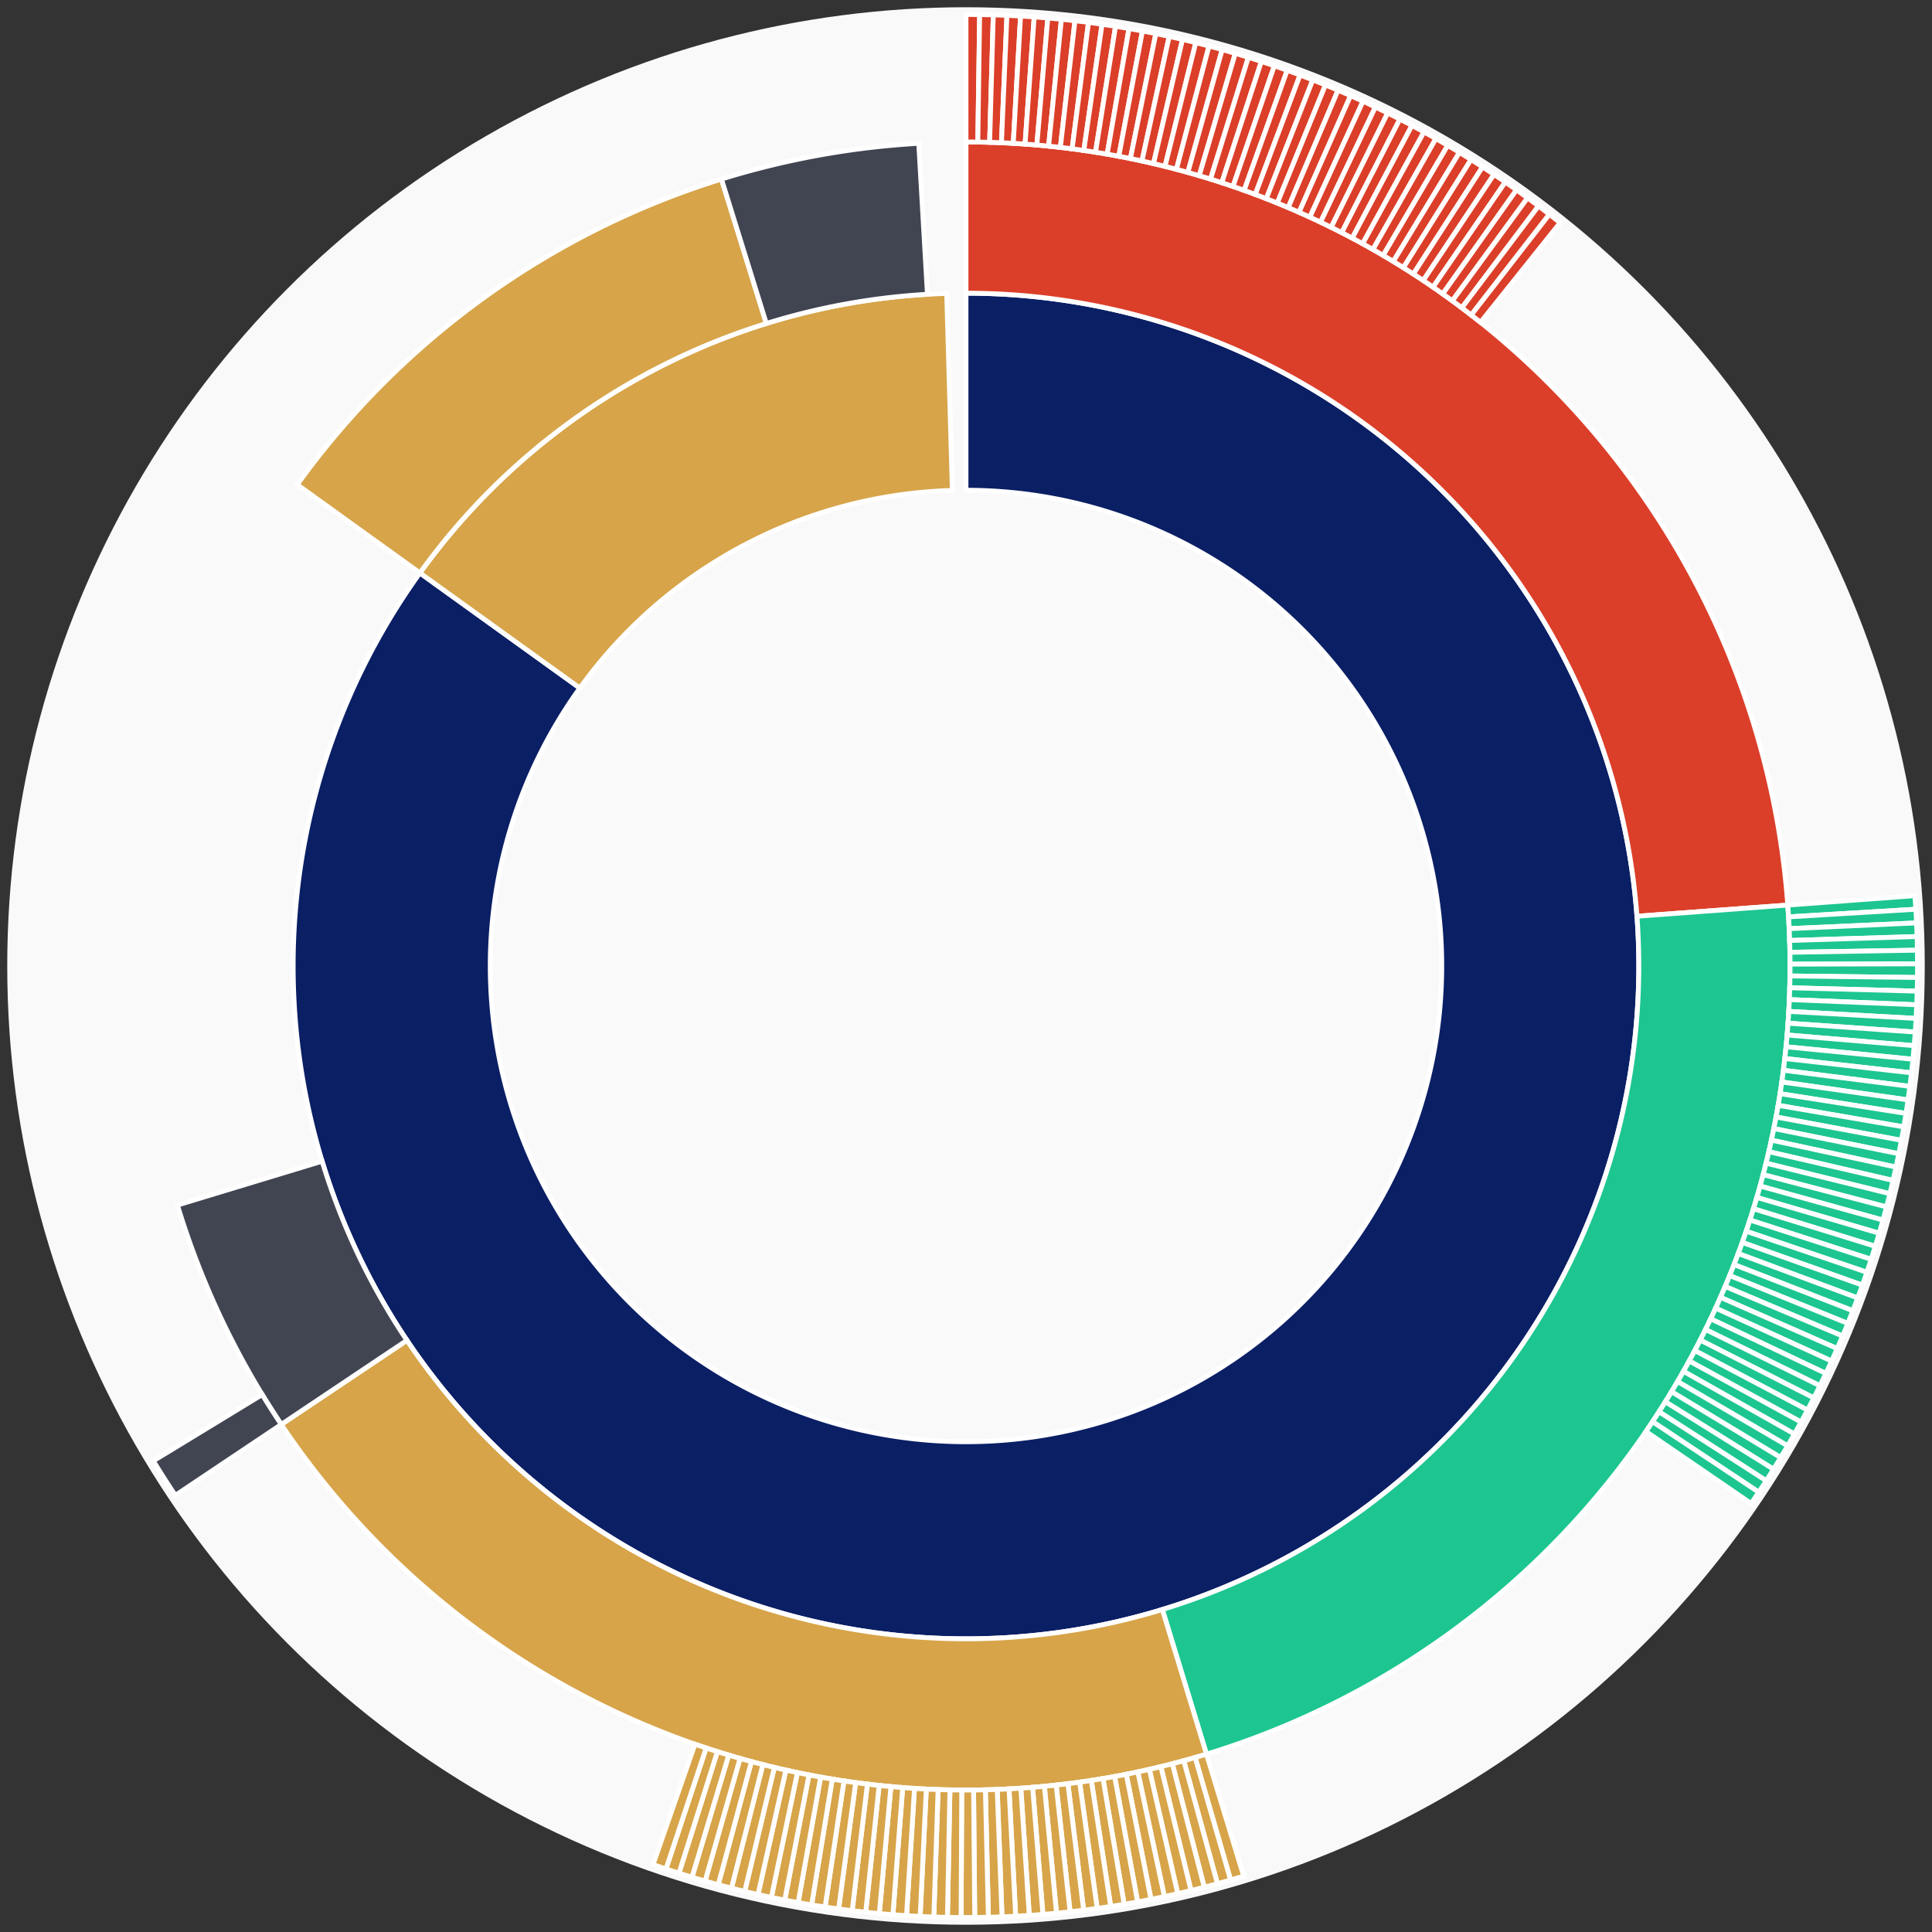 <svg xmlns="http://www.w3.org/2000/svg" width="400" height="400" id="block-7907924"><rect width="100%" height="100%" fill="#333333" stroke="none"/><g id="burst-container" transform="translate(200,200)"><circle r="197" style="fill: #f9f9f9; stroke: #f9f9f9; stroke-width: 3; opacity: 1;" id="circle-base"></circle><path display="none" d="M6.031385485800715e-15,-98.5A98.5,98.5,0,1,1,-6.031385485800715e-15,98.5A98.5,98.5,0,1,1,6.031385485800715e-15,-98.5Z" fill-rule="evenodd" id="p-type-root" style="stroke: #fff; opacity: 1;"></path><path d="M8.529667153919608e-15,-139.3A139.3,139.3,0,1,1,-113.06,-81.376L-79.945,-57.541A98.5,98.5,0,1,0,6.031385485800715e-15,-98.5Z" fill-rule="evenodd" style="fill: #0B1F65; stroke: #fff; opacity: 1;" id="p-type-data"></path><path d="M-113.06,-81.376A139.3,139.3,0,0,1,-3.997,-139.243L-2.826,-98.459A98.5,98.5,0,0,0,-79.945,-57.541Z" fill-rule="evenodd" style="fill: #D7A449; stroke: #fff; opacity: 1;" id="p-type-value"></path><path d="M1.0446666101440332e-14,-170.607A170.607,170.607,0,0,1,170.14,-12.614L138.919,-10.3A139.3,139.3,0,0,0,8.529667153919608e-15,-139.3Z" fill-rule="evenodd" style="fill: #DB3F29; stroke: #fff; opacity: 1;" id="p-type-functions"></path><path d="M170.14,-12.614A170.607,170.607,0,0,1,49.789,163.18L40.652,133.236A139.3,139.3,0,0,0,138.919,-10.3Z" fill-rule="evenodd" style="fill: #1DC690; stroke: #fff; opacity: 1;" id="p-type-logs"></path><path d="M49.789,163.18A170.607,170.607,0,0,1,-141.764,94.919L-115.75,77.501A139.3,139.3,0,0,0,40.652,133.236Z" fill-rule="evenodd" style="fill: #D7A449; stroke: #fff; opacity: 1;" id="p-type-tokenTransfers"></path><path d="M-141.764,94.919A170.607,170.607,0,0,1,-163.268,49.5L-133.308,40.416A139.3,139.3,0,0,0,-115.75,77.501Z" fill-rule="evenodd" style="fill: #414552; stroke: #fff; opacity: 1;" id="p-type-ether"></path><path d="M-138.469,-99.665A170.607,170.607,0,0,1,-50.629,-162.922L-41.338,-133.025A139.3,139.3,0,0,0,-113.06,-81.376Z" fill-rule="evenodd" style="fill: #D7A449; stroke: #fff; opacity: 1;" id="p-type-tokenTransfers"></path><path d="M-50.629,-162.922A170.607,170.607,0,0,1,-9.786,-170.326L-7.99,-139.071A139.3,139.3,0,0,0,-41.338,-133.025Z" fill-rule="evenodd" style="fill: #414552; stroke: #fff; opacity: 1;" id="p-type-ether"></path><path d="M1.206277097160143e-14,-197A197,197,0,0,1,2.826,-196.98L2.448,-170.589A170.607,170.607,0,0,0,1.0446666101440332e-14,-170.607Z" fill-rule="evenodd" style="fill: #DB3F29; stroke: #fff; opacity: 1;" id="p-type-functions"></path><path d="M2.826,-196.98A197,197,0,0,1,5.652,-196.919L4.895,-170.537A170.607,170.607,0,0,0,2.448,-170.589Z" fill-rule="evenodd" style="fill: #DB3F29; stroke: #fff; opacity: 1;" id="p-type-functions"></path><path d="M5.652,-196.919A197,197,0,0,1,8.477,-196.818L7.341,-170.449A170.607,170.607,0,0,0,4.895,-170.537Z" fill-rule="evenodd" style="fill: #DB3F29; stroke: #fff; opacity: 1;" id="p-type-functions"></path><path d="M8.477,-196.818A197,197,0,0,1,11.3,-196.676L9.786,-170.326A170.607,170.607,0,0,0,7.341,-170.449Z" fill-rule="evenodd" style="fill: #DB3F29; stroke: #fff; opacity: 1;" id="p-type-functions"></path><path d="M11.3,-196.676A197,197,0,0,1,14.12,-196.493L12.228,-170.168A170.607,170.607,0,0,0,9.786,-170.326Z" fill-rule="evenodd" style="fill: #DB3F29; stroke: #fff; opacity: 1;" id="p-type-functions"></path><path d="M14.12,-196.493A197,197,0,0,1,16.938,-196.271L14.669,-169.975A170.607,170.607,0,0,0,12.228,-170.168Z" fill-rule="evenodd" style="fill: #DB3F29; stroke: #fff; opacity: 1;" id="p-type-functions"></path><path d="M16.938,-196.271A197,197,0,0,1,19.752,-196.007L17.106,-169.747A170.607,170.607,0,0,0,14.669,-169.975Z" fill-rule="evenodd" style="fill: #DB3F29; stroke: #fff; opacity: 1;" id="p-type-functions"></path><path d="M19.752,-196.007A197,197,0,0,1,22.562,-195.704L19.539,-169.484A170.607,170.607,0,0,0,17.106,-169.747Z" fill-rule="evenodd" style="fill: #DB3F29; stroke: #fff; opacity: 1;" id="p-type-functions"></path><path d="M22.562,-195.704A197,197,0,0,1,25.367,-195.36L21.969,-169.187A170.607,170.607,0,0,0,19.539,-169.484Z" fill-rule="evenodd" style="fill: #DB3F29; stroke: #fff; opacity: 1;" id="p-type-functions"></path><path d="M25.367,-195.36A197,197,0,0,1,28.168,-194.976L24.394,-168.854A170.607,170.607,0,0,0,21.969,-169.187Z" fill-rule="evenodd" style="fill: #DB3F29; stroke: #fff; opacity: 1;" id="p-type-functions"></path><path d="M28.168,-194.976A197,197,0,0,1,30.962,-194.552L26.814,-168.487A170.607,170.607,0,0,0,24.394,-168.854Z" fill-rule="evenodd" style="fill: #DB3F29; stroke: #fff; opacity: 1;" id="p-type-functions"></path><path d="M30.962,-194.552A197,197,0,0,1,33.75,-194.087L29.228,-168.085A170.607,170.607,0,0,0,26.814,-168.487Z" fill-rule="evenodd" style="fill: #DB3F29; stroke: #fff; opacity: 1;" id="p-type-functions"></path><path d="M33.75,-194.087A197,197,0,0,1,36.531,-193.583L31.637,-167.648A170.607,170.607,0,0,0,29.228,-168.085Z" fill-rule="evenodd" style="fill: #DB3F29; stroke: #fff; opacity: 1;" id="p-type-functions"></path><path d="M36.531,-193.583A197,197,0,0,1,39.305,-193.039L34.039,-167.177A170.607,170.607,0,0,0,31.637,-167.648Z" fill-rule="evenodd" style="fill: #DB3F29; stroke: #fff; opacity: 1;" id="p-type-functions"></path><path d="M39.305,-193.039A197,197,0,0,1,42.07,-192.455L36.434,-166.671A170.607,170.607,0,0,0,34.039,-167.177Z" fill-rule="evenodd" style="fill: #DB3F29; stroke: #fff; opacity: 1;" id="p-type-functions"></path><path d="M42.07,-192.455A197,197,0,0,1,44.827,-191.832L38.821,-166.131A170.607,170.607,0,0,0,36.434,-166.671Z" fill-rule="evenodd" style="fill: #DB3F29; stroke: #fff; opacity: 1;" id="p-type-functions"></path><path d="M44.827,-191.832A197,197,0,0,1,47.575,-191.169L41.201,-165.557A170.607,170.607,0,0,0,38.821,-166.131Z" fill-rule="evenodd" style="fill: #DB3F29; stroke: #fff; opacity: 1;" id="p-type-functions"></path><path d="M47.575,-191.169A197,197,0,0,1,50.312,-190.467L43.572,-164.949A170.607,170.607,0,0,0,41.201,-165.557Z" fill-rule="evenodd" style="fill: #DB3F29; stroke: #fff; opacity: 1;" id="p-type-functions"></path><path d="M50.312,-190.467A197,197,0,0,1,53.04,-189.726L45.934,-164.307A170.607,170.607,0,0,0,43.572,-164.949Z" fill-rule="evenodd" style="fill: #DB3F29; stroke: #fff; opacity: 1;" id="p-type-functions"></path><path d="M53.04,-189.726A197,197,0,0,1,55.756,-188.945L48.286,-163.631A170.607,170.607,0,0,0,45.934,-164.307Z" fill-rule="evenodd" style="fill: #DB3F29; stroke: #fff; opacity: 1;" id="p-type-functions"></path><path d="M55.756,-188.945A197,197,0,0,1,58.461,-188.126L50.629,-162.922A170.607,170.607,0,0,0,48.286,-163.631Z" fill-rule="evenodd" style="fill: #DB3F29; stroke: #fff; opacity: 1;" id="p-type-functions"></path><path d="M58.461,-188.126A197,197,0,0,1,61.154,-187.268L52.961,-162.178A170.607,170.607,0,0,0,50.629,-162.922Z" fill-rule="evenodd" style="fill: #DB3F29; stroke: #fff; opacity: 1;" id="p-type-functions"></path><path d="M61.154,-187.268A197,197,0,0,1,63.835,-186.371L55.283,-161.402A170.607,170.607,0,0,0,52.961,-162.178Z" fill-rule="evenodd" style="fill: #DB3F29; stroke: #fff; opacity: 1;" id="p-type-functions"></path><path d="M63.835,-186.371A197,197,0,0,1,66.502,-185.436L57.593,-160.592A170.607,170.607,0,0,0,55.283,-161.402Z" fill-rule="evenodd" style="fill: #DB3F29; stroke: #fff; opacity: 1;" id="p-type-functions"></path><path d="M66.502,-185.436A197,197,0,0,1,69.156,-184.463L59.891,-159.749A170.607,170.607,0,0,0,57.593,-160.592Z" fill-rule="evenodd" style="fill: #DB3F29; stroke: #fff; opacity: 1;" id="p-type-functions"></path><path d="M69.156,-184.463A197,197,0,0,1,71.795,-183.452L62.176,-158.874A170.607,170.607,0,0,0,59.891,-159.749Z" fill-rule="evenodd" style="fill: #DB3F29; stroke: #fff; opacity: 1;" id="p-type-functions"></path><path d="M71.795,-183.452A197,197,0,0,1,74.42,-182.403L64.449,-157.965A170.607,170.607,0,0,0,62.176,-158.874Z" fill-rule="evenodd" style="fill: #DB3F29; stroke: #fff; opacity: 1;" id="p-type-functions"></path><path d="M74.42,-182.403A197,197,0,0,1,77.029,-181.316L66.709,-157.024A170.607,170.607,0,0,0,64.449,-157.965Z" fill-rule="evenodd" style="fill: #DB3F29; stroke: #fff; opacity: 1;" id="p-type-functions"></path><path d="M77.029,-181.316A197,197,0,0,1,79.622,-180.192L68.955,-156.051A170.607,170.607,0,0,0,66.709,-157.024Z" fill-rule="evenodd" style="fill: #DB3F29; stroke: #fff; opacity: 1;" id="p-type-functions"></path><path d="M79.622,-180.192A197,197,0,0,1,82.199,-179.031L71.187,-155.046A170.607,170.607,0,0,0,68.955,-156.051Z" fill-rule="evenodd" style="fill: #DB3F29; stroke: #fff; opacity: 1;" id="p-type-functions"></path><path d="M82.199,-179.031A197,197,0,0,1,84.759,-177.834L73.404,-154.009A170.607,170.607,0,0,0,71.187,-155.046Z" fill-rule="evenodd" style="fill: #DB3F29; stroke: #fff; opacity: 1;" id="p-type-functions"></path><path d="M84.759,-177.834A197,197,0,0,1,87.302,-176.599L75.606,-152.94A170.607,170.607,0,0,0,73.404,-154.009Z" fill-rule="evenodd" style="fill: #DB3F29; stroke: #fff; opacity: 1;" id="p-type-functions"></path><path d="M87.302,-176.599A197,197,0,0,1,89.827,-175.329L77.792,-151.839A170.607,170.607,0,0,0,75.606,-152.94Z" fill-rule="evenodd" style="fill: #DB3F29; stroke: #fff; opacity: 1;" id="p-type-functions"></path><path d="M89.827,-175.329A197,197,0,0,1,92.333,-174.022L79.963,-150.707A170.607,170.607,0,0,0,77.792,-151.839Z" fill-rule="evenodd" style="fill: #DB3F29; stroke: #fff; opacity: 1;" id="p-type-functions"></path><path d="M92.333,-174.022A197,197,0,0,1,94.82,-172.679L82.117,-149.545A170.607,170.607,0,0,0,79.963,-150.707Z" fill-rule="evenodd" style="fill: #DB3F29; stroke: #fff; opacity: 1;" id="p-type-functions"></path><path d="M94.82,-172.679A197,197,0,0,1,97.288,-171.301L84.254,-148.351A170.607,170.607,0,0,0,82.117,-149.545Z" fill-rule="evenodd" style="fill: #DB3F29; stroke: #fff; opacity: 1;" id="p-type-functions"></path><path d="M97.288,-171.301A197,197,0,0,1,99.735,-169.888L86.373,-147.127A170.607,170.607,0,0,0,84.254,-148.351Z" fill-rule="evenodd" style="fill: #DB3F29; stroke: #fff; opacity: 1;" id="p-type-functions"></path><path d="M99.735,-169.888A197,197,0,0,1,102.163,-168.439L88.475,-145.873A170.607,170.607,0,0,0,86.373,-147.127Z" fill-rule="evenodd" style="fill: #DB3F29; stroke: #fff; opacity: 1;" id="p-type-functions"></path><path d="M102.163,-168.439A197,197,0,0,1,104.569,-166.956L90.559,-144.588A170.607,170.607,0,0,0,88.475,-145.873Z" fill-rule="evenodd" style="fill: #DB3F29; stroke: #fff; opacity: 1;" id="p-type-functions"></path><path d="M104.569,-166.956A197,197,0,0,1,106.953,-165.439L92.624,-143.274A170.607,170.607,0,0,0,90.559,-144.588Z" fill-rule="evenodd" style="fill: #DB3F29; stroke: #fff; opacity: 1;" id="p-type-functions"></path><path d="M106.953,-165.439A197,197,0,0,1,109.316,-163.887L94.67,-141.931A170.607,170.607,0,0,0,92.624,-143.274Z" fill-rule="evenodd" style="fill: #DB3F29; stroke: #fff; opacity: 1;" id="p-type-functions"></path><path d="M109.316,-163.887A197,197,0,0,1,111.656,-162.302L96.697,-140.558A170.607,170.607,0,0,0,94.67,-141.931Z" fill-rule="evenodd" style="fill: #DB3F29; stroke: #fff; opacity: 1;" id="p-type-functions"></path><path d="M111.656,-162.302A197,197,0,0,1,113.973,-160.684L98.703,-139.156A170.607,170.607,0,0,0,96.697,-140.558Z" fill-rule="evenodd" style="fill: #DB3F29; stroke: #fff; opacity: 1;" id="p-type-functions"></path><path d="M113.973,-160.684A197,197,0,0,1,116.266,-159.032L100.69,-137.726A170.607,170.607,0,0,0,98.703,-139.156Z" fill-rule="evenodd" style="fill: #DB3F29; stroke: #fff; opacity: 1;" id="p-type-functions"></path><path d="M116.266,-159.032A197,197,0,0,1,118.536,-157.347L102.655,-136.267A170.607,170.607,0,0,0,100.69,-137.726Z" fill-rule="evenodd" style="fill: #DB3F29; stroke: #fff; opacity: 1;" id="p-type-functions"></path><path d="M118.536,-157.347A197,197,0,0,1,120.781,-155.631L104.6,-134.78A170.607,170.607,0,0,0,102.655,-136.267Z" fill-rule="evenodd" style="fill: #DB3F29; stroke: #fff; opacity: 1;" id="p-type-functions"></path><path d="M120.781,-155.631A197,197,0,0,1,123.002,-153.882L106.523,-133.265A170.607,170.607,0,0,0,104.6,-134.78Z" fill-rule="evenodd" style="fill: #DB3F29; stroke: #fff; opacity: 1;" id="p-type-functions"></path><path d="M196.461,-14.566A197,197,0,0,1,196.65,-11.746L170.303,-10.172A170.607,170.607,0,0,0,170.14,-12.614Z" fill-rule="evenodd" style="fill: #1DC690; stroke: #fff; opacity: 1;" id="p-type-logs"></path><path d="M196.65,-11.746A197,197,0,0,1,196.798,-8.923L170.432,-7.728A170.607,170.607,0,0,0,170.303,-10.172Z" fill-rule="evenodd" style="fill: #1DC690; stroke: #fff; opacity: 1;" id="p-type-logs"></path><path d="M196.798,-8.923A197,197,0,0,1,196.906,-6.099L170.525,-5.282A170.607,170.607,0,0,0,170.432,-7.728Z" fill-rule="evenodd" style="fill: #1DC690; stroke: #fff; opacity: 1;" id="p-type-logs"></path><path d="M196.906,-6.099A197,197,0,0,1,196.973,-3.273L170.583,-2.835A170.607,170.607,0,0,0,170.525,-5.282Z" fill-rule="evenodd" style="fill: #1DC690; stroke: #fff; opacity: 1;" id="p-type-logs"></path><path d="M196.973,-3.273A197,197,0,0,1,196.999,-0.447L170.607,-0.387A170.607,170.607,0,0,0,170.583,-2.835Z" fill-rule="evenodd" style="fill: #1DC690; stroke: #fff; opacity: 1;" id="p-type-logs"></path><path d="M196.999,-0.447A197,197,0,0,1,196.986,2.38L170.595,2.061A170.607,170.607,0,0,0,170.607,-0.387Z" fill-rule="evenodd" style="fill: #1DC690; stroke: #fff; opacity: 1;" id="p-type-logs"></path><path d="M196.986,2.38A197,197,0,0,1,196.931,5.205L170.547,4.508A170.607,170.607,0,0,0,170.595,2.061Z" fill-rule="evenodd" style="fill: #1DC690; stroke: #fff; opacity: 1;" id="p-type-logs"></path><path d="M196.931,5.205A197,197,0,0,1,196.836,8.03L170.465,6.954A170.607,170.607,0,0,0,170.547,4.508Z" fill-rule="evenodd" style="fill: #1DC690; stroke: #fff; opacity: 1;" id="p-type-logs"></path><path d="M196.836,8.03A197,197,0,0,1,196.701,10.853L170.348,9.399A170.607,170.607,0,0,0,170.465,6.954Z" fill-rule="evenodd" style="fill: #1DC690; stroke: #fff; opacity: 1;" id="p-type-logs"></path><path d="M196.701,10.853A197,197,0,0,1,196.525,13.674L170.196,11.842A170.607,170.607,0,0,0,170.348,9.399Z" fill-rule="evenodd" style="fill: #1DC690; stroke: #fff; opacity: 1;" id="p-type-logs"></path><path d="M196.525,13.674A197,197,0,0,1,196.308,16.493L170.008,14.283A170.607,170.607,0,0,0,170.196,11.842Z" fill-rule="evenodd" style="fill: #1DC690; stroke: #fff; opacity: 1;" id="p-type-logs"></path><path d="M196.308,16.493A197,197,0,0,1,196.052,19.307L169.786,16.721A170.607,170.607,0,0,0,170.008,14.283Z" fill-rule="evenodd" style="fill: #1DC690; stroke: #fff; opacity: 1;" id="p-type-logs"></path><path d="M196.052,19.307A197,197,0,0,1,195.754,22.118L169.528,19.155A170.607,170.607,0,0,0,169.786,16.721Z" fill-rule="evenodd" style="fill: #1DC690; stroke: #fff; opacity: 1;" id="p-type-logs"></path><path d="M195.754,22.118A197,197,0,0,1,195.417,24.924L169.236,21.585A170.607,170.607,0,0,0,169.528,19.155Z" fill-rule="evenodd" style="fill: #1DC690; stroke: #fff; opacity: 1;" id="p-type-logs"></path><path d="M195.417,24.924A197,197,0,0,1,195.039,27.725L168.909,24.011A170.607,170.607,0,0,0,169.236,21.585Z" fill-rule="evenodd" style="fill: #1DC690; stroke: #fff; opacity: 1;" id="p-type-logs"></path><path d="M195.039,27.725A197,197,0,0,1,194.621,30.521L168.547,26.432A170.607,170.607,0,0,0,168.909,24.011Z" fill-rule="evenodd" style="fill: #1DC690; stroke: #fff; opacity: 1;" id="p-type-logs"></path><path d="M194.621,30.521A197,197,0,0,1,194.163,33.31L168.151,28.847A170.607,170.607,0,0,0,168.547,26.432Z" fill-rule="evenodd" style="fill: #1DC690; stroke: #fff; opacity: 1;" id="p-type-logs"></path><path d="M194.163,33.31A197,197,0,0,1,193.666,36.092L167.719,31.257A170.607,170.607,0,0,0,168.151,28.847Z" fill-rule="evenodd" style="fill: #1DC690; stroke: #fff; opacity: 1;" id="p-type-logs"></path><path d="M193.666,36.092A197,197,0,0,1,193.128,38.867L167.254,33.66A170.607,170.607,0,0,0,167.719,31.257Z" fill-rule="evenodd" style="fill: #1DC690; stroke: #fff; opacity: 1;" id="p-type-logs"></path><path d="M193.128,38.867A197,197,0,0,1,192.55,41.634L166.754,36.056A170.607,170.607,0,0,0,167.254,33.66Z" fill-rule="evenodd" style="fill: #1DC690; stroke: #fff; opacity: 1;" id="p-type-logs"></path><path d="M192.55,41.634A197,197,0,0,1,191.933,44.392L166.219,38.444A170.607,170.607,0,0,0,166.754,36.056Z" fill-rule="evenodd" style="fill: #1DC690; stroke: #fff; opacity: 1;" id="p-type-logs"></path><path d="M191.933,44.392A197,197,0,0,1,191.277,47.141L165.65,40.825A170.607,170.607,0,0,0,166.219,38.444Z" fill-rule="evenodd" style="fill: #1DC690; stroke: #fff; opacity: 1;" id="p-type-logs"></path><path d="M191.277,47.141A197,197,0,0,1,190.581,49.88L165.048,43.198A170.607,170.607,0,0,0,165.65,40.825Z" fill-rule="evenodd" style="fill: #1DC690; stroke: #fff; opacity: 1;" id="p-type-logs"></path><path d="M190.581,49.88A197,197,0,0,1,189.845,52.609L164.411,45.561A170.607,170.607,0,0,0,165.048,43.198Z" fill-rule="evenodd" style="fill: #1DC690; stroke: #fff; opacity: 1;" id="p-type-logs"></path><path d="M189.845,52.609A197,197,0,0,1,189.071,55.328L163.74,47.915A170.607,170.607,0,0,0,164.411,45.561Z" fill-rule="evenodd" style="fill: #1DC690; stroke: #fff; opacity: 1;" id="p-type-logs"></path><path d="M189.071,55.328A197,197,0,0,1,188.258,58.035L163.036,50.259A170.607,170.607,0,0,0,163.74,47.915Z" fill-rule="evenodd" style="fill: #1DC690; stroke: #fff; opacity: 1;" id="p-type-logs"></path><path d="M188.258,58.035A197,197,0,0,1,187.406,60.73L162.298,52.593A170.607,170.607,0,0,0,163.036,50.259Z" fill-rule="evenodd" style="fill: #1DC690; stroke: #fff; opacity: 1;" id="p-type-logs"></path><path d="M187.406,60.73A197,197,0,0,1,186.515,63.412L161.527,54.916A170.607,170.607,0,0,0,162.298,52.593Z" fill-rule="evenodd" style="fill: #1DC690; stroke: #fff; opacity: 1;" id="p-type-logs"></path><path d="M186.515,63.412A197,197,0,0,1,185.586,66.081L160.722,57.228A170.607,170.607,0,0,0,161.527,54.916Z" fill-rule="evenodd" style="fill: #1DC690; stroke: #fff; opacity: 1;" id="p-type-logs"></path><path d="M185.586,66.081A197,197,0,0,1,184.619,68.737L159.885,59.528A170.607,170.607,0,0,0,160.722,57.228Z" fill-rule="evenodd" style="fill: #1DC690; stroke: #fff; opacity: 1;" id="p-type-logs"></path><path d="M184.619,68.737A197,197,0,0,1,183.614,71.379L159.014,61.816A170.607,170.607,0,0,0,159.885,59.528Z" fill-rule="evenodd" style="fill: #1DC690; stroke: #fff; opacity: 1;" id="p-type-logs"></path><path d="M183.614,71.379A197,197,0,0,1,182.571,74.006L158.111,64.091A170.607,170.607,0,0,0,159.014,61.816Z" fill-rule="evenodd" style="fill: #1DC690; stroke: #fff; opacity: 1;" id="p-type-logs"></path><path d="M182.571,74.006A197,197,0,0,1,181.49,76.617L157.175,66.353A170.607,170.607,0,0,0,158.111,64.091Z" fill-rule="evenodd" style="fill: #1DC690; stroke: #fff; opacity: 1;" id="p-type-logs"></path><path d="M181.49,76.617A197,197,0,0,1,180.372,79.213L156.207,68.601A170.607,170.607,0,0,0,157.175,66.353Z" fill-rule="evenodd" style="fill: #1DC690; stroke: #fff; opacity: 1;" id="p-type-logs"></path><path d="M180.372,79.213A197,197,0,0,1,179.217,81.793L155.207,70.835A170.607,170.607,0,0,0,156.207,68.601Z" fill-rule="evenodd" style="fill: #1DC690; stroke: #fff; opacity: 1;" id="p-type-logs"></path><path d="M179.217,81.793A197,197,0,0,1,178.026,84.356L154.175,73.054A170.607,170.607,0,0,0,155.207,70.835Z" fill-rule="evenodd" style="fill: #1DC690; stroke: #fff; opacity: 1;" id="p-type-logs"></path><path d="M178.026,84.356A197,197,0,0,1,176.797,86.901L153.111,75.259A170.607,170.607,0,0,0,154.175,73.054Z" fill-rule="evenodd" style="fill: #1DC690; stroke: #fff; opacity: 1;" id="p-type-logs"></path><path d="M176.797,86.901A197,197,0,0,1,175.532,89.429L152.015,77.448A170.607,170.607,0,0,0,153.111,75.259Z" fill-rule="evenodd" style="fill: #1DC690; stroke: #fff; opacity: 1;" id="p-type-logs"></path><path d="M175.532,89.429A197,197,0,0,1,174.231,91.938L150.888,79.621A170.607,170.607,0,0,0,152.015,77.448Z" fill-rule="evenodd" style="fill: #1DC690; stroke: #fff; opacity: 1;" id="p-type-logs"></path><path d="M174.231,91.938A197,197,0,0,1,172.894,94.428L149.731,81.777A170.607,170.607,0,0,0,150.888,79.621Z" fill-rule="evenodd" style="fill: #1DC690; stroke: #fff; opacity: 1;" id="p-type-logs"></path><path d="M172.894,94.428A197,197,0,0,1,171.521,96.899L148.542,83.917A170.607,170.607,0,0,0,149.731,81.777Z" fill-rule="evenodd" style="fill: #1DC690; stroke: #fff; opacity: 1;" id="p-type-logs"></path><path d="M171.521,96.899A197,197,0,0,1,170.114,99.35L147.323,86.039A170.607,170.607,0,0,0,148.542,83.917Z" fill-rule="evenodd" style="fill: #1DC690; stroke: #fff; opacity: 1;" id="p-type-logs"></path><path d="M170.114,99.35A197,197,0,0,1,168.671,101.78L146.073,88.144A170.607,170.607,0,0,0,147.323,86.039Z" fill-rule="evenodd" style="fill: #1DC690; stroke: #fff; opacity: 1;" id="p-type-logs"></path><path d="M168.671,101.78A197,197,0,0,1,167.193,104.19L144.793,90.231A170.607,170.607,0,0,0,146.073,88.144Z" fill-rule="evenodd" style="fill: #1DC690; stroke: #fff; opacity: 1;" id="p-type-logs"></path><path d="M167.193,104.19A197,197,0,0,1,165.681,106.578L143.484,92.299A170.607,170.607,0,0,0,144.793,90.231Z" fill-rule="evenodd" style="fill: #1DC690; stroke: #fff; opacity: 1;" id="p-type-logs"></path><path d="M165.681,106.578A197,197,0,0,1,164.135,108.944L142.145,94.348A170.607,170.607,0,0,0,143.484,92.299Z" fill-rule="evenodd" style="fill: #1DC690; stroke: #fff; opacity: 1;" id="p-type-logs"></path><path d="M164.135,108.944A197,197,0,0,1,162.555,111.287L140.777,96.378A170.607,170.607,0,0,0,142.145,94.348Z" fill-rule="evenodd" style="fill: #1DC690; stroke: #fff; opacity: 1;" id="p-type-logs"></path><path d="M57.491,188.425A197,197,0,0,1,54.782,189.23L47.442,163.878A170.607,170.607,0,0,0,49.789,163.18Z" fill-rule="evenodd" style="fill: #D7A449; stroke: #fff; opacity: 1;" id="p-type-tokenTransfers"></path><path d="M54.782,189.23A197,197,0,0,1,52.061,189.996L45.086,164.542A170.607,170.607,0,0,0,47.442,163.878Z" fill-rule="evenodd" style="fill: #D7A449; stroke: #fff; opacity: 1;" id="p-type-tokenTransfers"></path><path d="M52.061,189.996A197,197,0,0,1,49.33,190.724L42.721,165.172A170.607,170.607,0,0,0,45.086,164.542Z" fill-rule="evenodd" style="fill: #D7A449; stroke: #fff; opacity: 1;" id="p-type-tokenTransfers"></path><path d="M49.33,190.724A197,197,0,0,1,46.589,191.412L40.347,165.768A170.607,170.607,0,0,0,42.721,165.172Z" fill-rule="evenodd" style="fill: #D7A449; stroke: #fff; opacity: 1;" id="p-type-tokenTransfers"></path><path d="M46.589,191.412A197,197,0,0,1,43.838,192.061L37.964,166.329A170.607,170.607,0,0,0,40.347,165.768Z" fill-rule="evenodd" style="fill: #D7A449; stroke: #fff; opacity: 1;" id="p-type-tokenTransfers"></path><path d="M43.838,192.061A197,197,0,0,1,41.078,192.67L35.574,166.857A170.607,170.607,0,0,0,37.964,166.329Z" fill-rule="evenodd" style="fill: #D7A449; stroke: #fff; opacity: 1;" id="p-type-tokenTransfers"></path><path d="M41.078,192.67A197,197,0,0,1,38.309,193.239L33.177,167.35A170.607,170.607,0,0,0,35.574,166.857Z" fill-rule="evenodd" style="fill: #D7A449; stroke: #fff; opacity: 1;" id="p-type-tokenTransfers"></path><path d="M38.309,193.239A197,197,0,0,1,35.533,193.769L30.772,167.809A170.607,170.607,0,0,0,33.177,167.35Z" fill-rule="evenodd" style="fill: #D7A449; stroke: #fff; opacity: 1;" id="p-type-tokenTransfers"></path><path d="M35.533,193.769A197,197,0,0,1,32.749,194.259L28.362,168.233A170.607,170.607,0,0,0,30.772,167.809Z" fill-rule="evenodd" style="fill: #D7A449; stroke: #fff; opacity: 1;" id="p-type-tokenTransfers"></path><path d="M32.749,194.259A197,197,0,0,1,29.959,194.709L25.945,168.623A170.607,170.607,0,0,0,28.362,168.233Z" fill-rule="evenodd" style="fill: #D7A449; stroke: #fff; opacity: 1;" id="p-type-tokenTransfers"></path><path d="M29.959,194.709A197,197,0,0,1,27.162,195.118L23.523,168.978A170.607,170.607,0,0,0,25.945,168.623Z" fill-rule="evenodd" style="fill: #D7A449; stroke: #fff; opacity: 1;" id="p-type-tokenTransfers"></path><path d="M27.162,195.118A197,197,0,0,1,24.36,195.488L21.096,169.298A170.607,170.607,0,0,0,23.523,168.978Z" fill-rule="evenodd" style="fill: #D7A449; stroke: #fff; opacity: 1;" id="p-type-tokenTransfers"></path><path d="M24.36,195.488A197,197,0,0,1,21.553,195.817L18.665,169.583A170.607,170.607,0,0,0,21.096,169.298Z" fill-rule="evenodd" style="fill: #D7A449; stroke: #fff; opacity: 1;" id="p-type-tokenTransfers"></path><path d="M21.553,195.817A197,197,0,0,1,18.741,196.107L16.23,169.833A170.607,170.607,0,0,0,18.665,169.583Z" fill-rule="evenodd" style="fill: #D7A449; stroke: #fff; opacity: 1;" id="p-type-tokenTransfers"></path><path d="M18.741,196.107A197,197,0,0,1,15.926,196.355L13.792,170.049A170.607,170.607,0,0,0,16.23,169.833Z" fill-rule="evenodd" style="fill: #D7A449; stroke: #fff; opacity: 1;" id="p-type-tokenTransfers"></path><path d="M15.926,196.355A197,197,0,0,1,13.107,196.563L11.351,170.229A170.607,170.607,0,0,0,13.792,170.049Z" fill-rule="evenodd" style="fill: #D7A449; stroke: #fff; opacity: 1;" id="p-type-tokenTransfers"></path><path d="M13.107,196.563A197,197,0,0,1,10.286,196.731L8.908,170.374A170.607,170.607,0,0,0,11.351,170.229Z" fill-rule="evenodd" style="fill: #D7A449; stroke: #fff; opacity: 1;" id="p-type-tokenTransfers"></path><path d="M10.286,196.731A197,197,0,0,1,7.462,196.859L6.462,170.485A170.607,170.607,0,0,0,8.908,170.374Z" fill-rule="evenodd" style="fill: #D7A449; stroke: #fff; opacity: 1;" id="p-type-tokenTransfers"></path><path d="M7.462,196.859A197,197,0,0,1,4.637,196.945L4.016,170.56A170.607,170.607,0,0,0,6.462,170.485Z" fill-rule="evenodd" style="fill: #D7A449; stroke: #fff; opacity: 1;" id="p-type-tokenTransfers"></path><path d="M4.637,196.945A197,197,0,0,1,1.811,196.992L1.568,170.6A170.607,170.607,0,0,0,4.016,170.56Z" fill-rule="evenodd" style="fill: #D7A449; stroke: #fff; opacity: 1;" id="p-type-tokenTransfers"></path><path d="M1.811,196.992A197,197,0,0,1,-1.015,196.997L-0.879,170.605A170.607,170.607,0,0,0,1.568,170.6Z" fill-rule="evenodd" style="fill: #D7A449; stroke: #fff; opacity: 1;" id="p-type-tokenTransfers"></path><path d="M-1.015,196.997A197,197,0,0,1,-3.842,196.963L-3.327,170.575A170.607,170.607,0,0,0,-0.879,170.605Z" fill-rule="evenodd" style="fill: #D7A449; stroke: #fff; opacity: 1;" id="p-type-tokenTransfers"></path><path d="M-3.842,196.963A197,197,0,0,1,-6.667,196.887L-5.774,170.509A170.607,170.607,0,0,0,-3.327,170.575Z" fill-rule="evenodd" style="fill: #D7A449; stroke: #fff; opacity: 1;" id="p-type-tokenTransfers"></path><path d="M-6.667,196.887A197,197,0,0,1,-9.491,196.771L-8.22,170.409A170.607,170.607,0,0,0,-5.774,170.509Z" fill-rule="evenodd" style="fill: #D7A449; stroke: #fff; opacity: 1;" id="p-type-tokenTransfers"></path><path d="M-9.491,196.771A197,197,0,0,1,-12.313,196.615L-10.664,170.273A170.607,170.607,0,0,0,-8.22,170.409Z" fill-rule="evenodd" style="fill: #D7A449; stroke: #fff; opacity: 1;" id="p-type-tokenTransfers"></path><path d="M-12.313,196.615A197,197,0,0,1,-15.133,196.418L-13.105,170.103A170.607,170.607,0,0,0,-10.664,170.273Z" fill-rule="evenodd" style="fill: #D7A449; stroke: #fff; opacity: 1;" id="p-type-tokenTransfers"></path><path d="M-15.133,196.418A197,197,0,0,1,-17.949,196.181L-15.544,169.897A170.607,170.607,0,0,0,-13.105,170.103Z" fill-rule="evenodd" style="fill: #D7A449; stroke: #fff; opacity: 1;" id="p-type-tokenTransfers"></path><path d="M-17.949,196.181A197,197,0,0,1,-20.762,195.903L-17.98,169.657A170.607,170.607,0,0,0,-15.544,169.897Z" fill-rule="evenodd" style="fill: #D7A449; stroke: #fff; opacity: 1;" id="p-type-tokenTransfers"></path><path d="M-20.762,195.903A197,197,0,0,1,-23.57,195.585L-20.413,169.381A170.607,170.607,0,0,0,-17.98,169.657Z" fill-rule="evenodd" style="fill: #D7A449; stroke: #fff; opacity: 1;" id="p-type-tokenTransfers"></path><path d="M-23.57,195.585A197,197,0,0,1,-26.374,195.227L-22.841,169.071A170.607,170.607,0,0,0,-20.413,169.381Z" fill-rule="evenodd" style="fill: #D7A449; stroke: #fff; opacity: 1;" id="p-type-tokenTransfers"></path><path d="M-26.374,195.227A197,197,0,0,1,-29.172,194.828L-25.264,168.726A170.607,170.607,0,0,0,-22.841,169.071Z" fill-rule="evenodd" style="fill: #D7A449; stroke: #fff; opacity: 1;" id="p-type-tokenTransfers"></path><path d="M-29.172,194.828A197,197,0,0,1,-31.964,194.389L-27.682,168.346A170.607,170.607,0,0,0,-25.264,168.726Z" fill-rule="evenodd" style="fill: #D7A449; stroke: #fff; opacity: 1;" id="p-type-tokenTransfers"></path><path d="M-31.964,194.389A197,197,0,0,1,-34.75,193.911L-30.094,167.932A170.607,170.607,0,0,0,-27.682,168.346Z" fill-rule="evenodd" style="fill: #D7A449; stroke: #fff; opacity: 1;" id="p-type-tokenTransfers"></path><path d="M-34.75,193.911A197,197,0,0,1,-37.529,193.392L-32.501,167.483A170.607,170.607,0,0,0,-30.094,167.932Z" fill-rule="evenodd" style="fill: #D7A449; stroke: #fff; opacity: 1;" id="p-type-tokenTransfers"></path><path d="M-37.529,193.392A197,197,0,0,1,-40.299,192.834L-34.9,166.999A170.607,170.607,0,0,0,-32.501,167.483Z" fill-rule="evenodd" style="fill: #D7A449; stroke: #fff; opacity: 1;" id="p-type-tokenTransfers"></path><path d="M-40.299,192.834A197,197,0,0,1,-43.062,192.236L-37.292,166.481A170.607,170.607,0,0,0,-34.9,166.999Z" fill-rule="evenodd" style="fill: #D7A449; stroke: #fff; opacity: 1;" id="p-type-tokenTransfers"></path><path d="M-43.062,192.236A197,197,0,0,1,-45.815,191.598L-39.677,165.929A170.607,170.607,0,0,0,-37.292,166.481Z" fill-rule="evenodd" style="fill: #D7A449; stroke: #fff; opacity: 1;" id="p-type-tokenTransfers"></path><path d="M-45.815,191.598A197,197,0,0,1,-48.559,190.921L-42.054,165.343A170.607,170.607,0,0,0,-39.677,165.929Z" fill-rule="evenodd" style="fill: #D7A449; stroke: #fff; opacity: 1;" id="p-type-tokenTransfers"></path><path d="M-48.559,190.921A197,197,0,0,1,-51.294,190.205L-44.421,164.722A170.607,170.607,0,0,0,-42.054,165.343Z" fill-rule="evenodd" style="fill: #D7A449; stroke: #fff; opacity: 1;" id="p-type-tokenTransfers"></path><path d="M-51.294,190.205A197,197,0,0,1,-54.017,189.45L-46.78,164.068A170.607,170.607,0,0,0,-44.421,164.722Z" fill-rule="evenodd" style="fill: #D7A449; stroke: #fff; opacity: 1;" id="p-type-tokenTransfers"></path><path d="M-54.017,189.45A197,197,0,0,1,-56.73,188.655L-49.129,163.38A170.607,170.607,0,0,0,-46.78,164.068Z" fill-rule="evenodd" style="fill: #D7A449; stroke: #fff; opacity: 1;" id="p-type-tokenTransfers"></path><path d="M-56.73,188.655A197,197,0,0,1,-59.43,187.822L-51.468,162.658A170.607,170.607,0,0,0,-49.129,163.38Z" fill-rule="evenodd" style="fill: #D7A449; stroke: #fff; opacity: 1;" id="p-type-tokenTransfers"></path><path d="M-59.43,187.822A197,197,0,0,1,-62.119,186.95L-53.797,161.903A170.607,170.607,0,0,0,-51.468,162.658Z" fill-rule="evenodd" style="fill: #D7A449; stroke: #fff; opacity: 1;" id="p-type-tokenTransfers"></path><path d="M-62.119,186.95A197,197,0,0,1,-64.795,186.039L-56.114,161.115A170.607,170.607,0,0,0,-53.797,161.903Z" fill-rule="evenodd" style="fill: #D7A449; stroke: #fff; opacity: 1;" id="p-type-tokenTransfers"></path><path d="M-163.695,109.603A197,197,0,0,1,-168.26,102.458L-145.717,88.731A170.607,170.607,0,0,0,-141.764,94.919Z" fill-rule="evenodd" style="fill: #414552; stroke: #fff; opacity: 1;" id="p-type-ether"></path></g></svg>